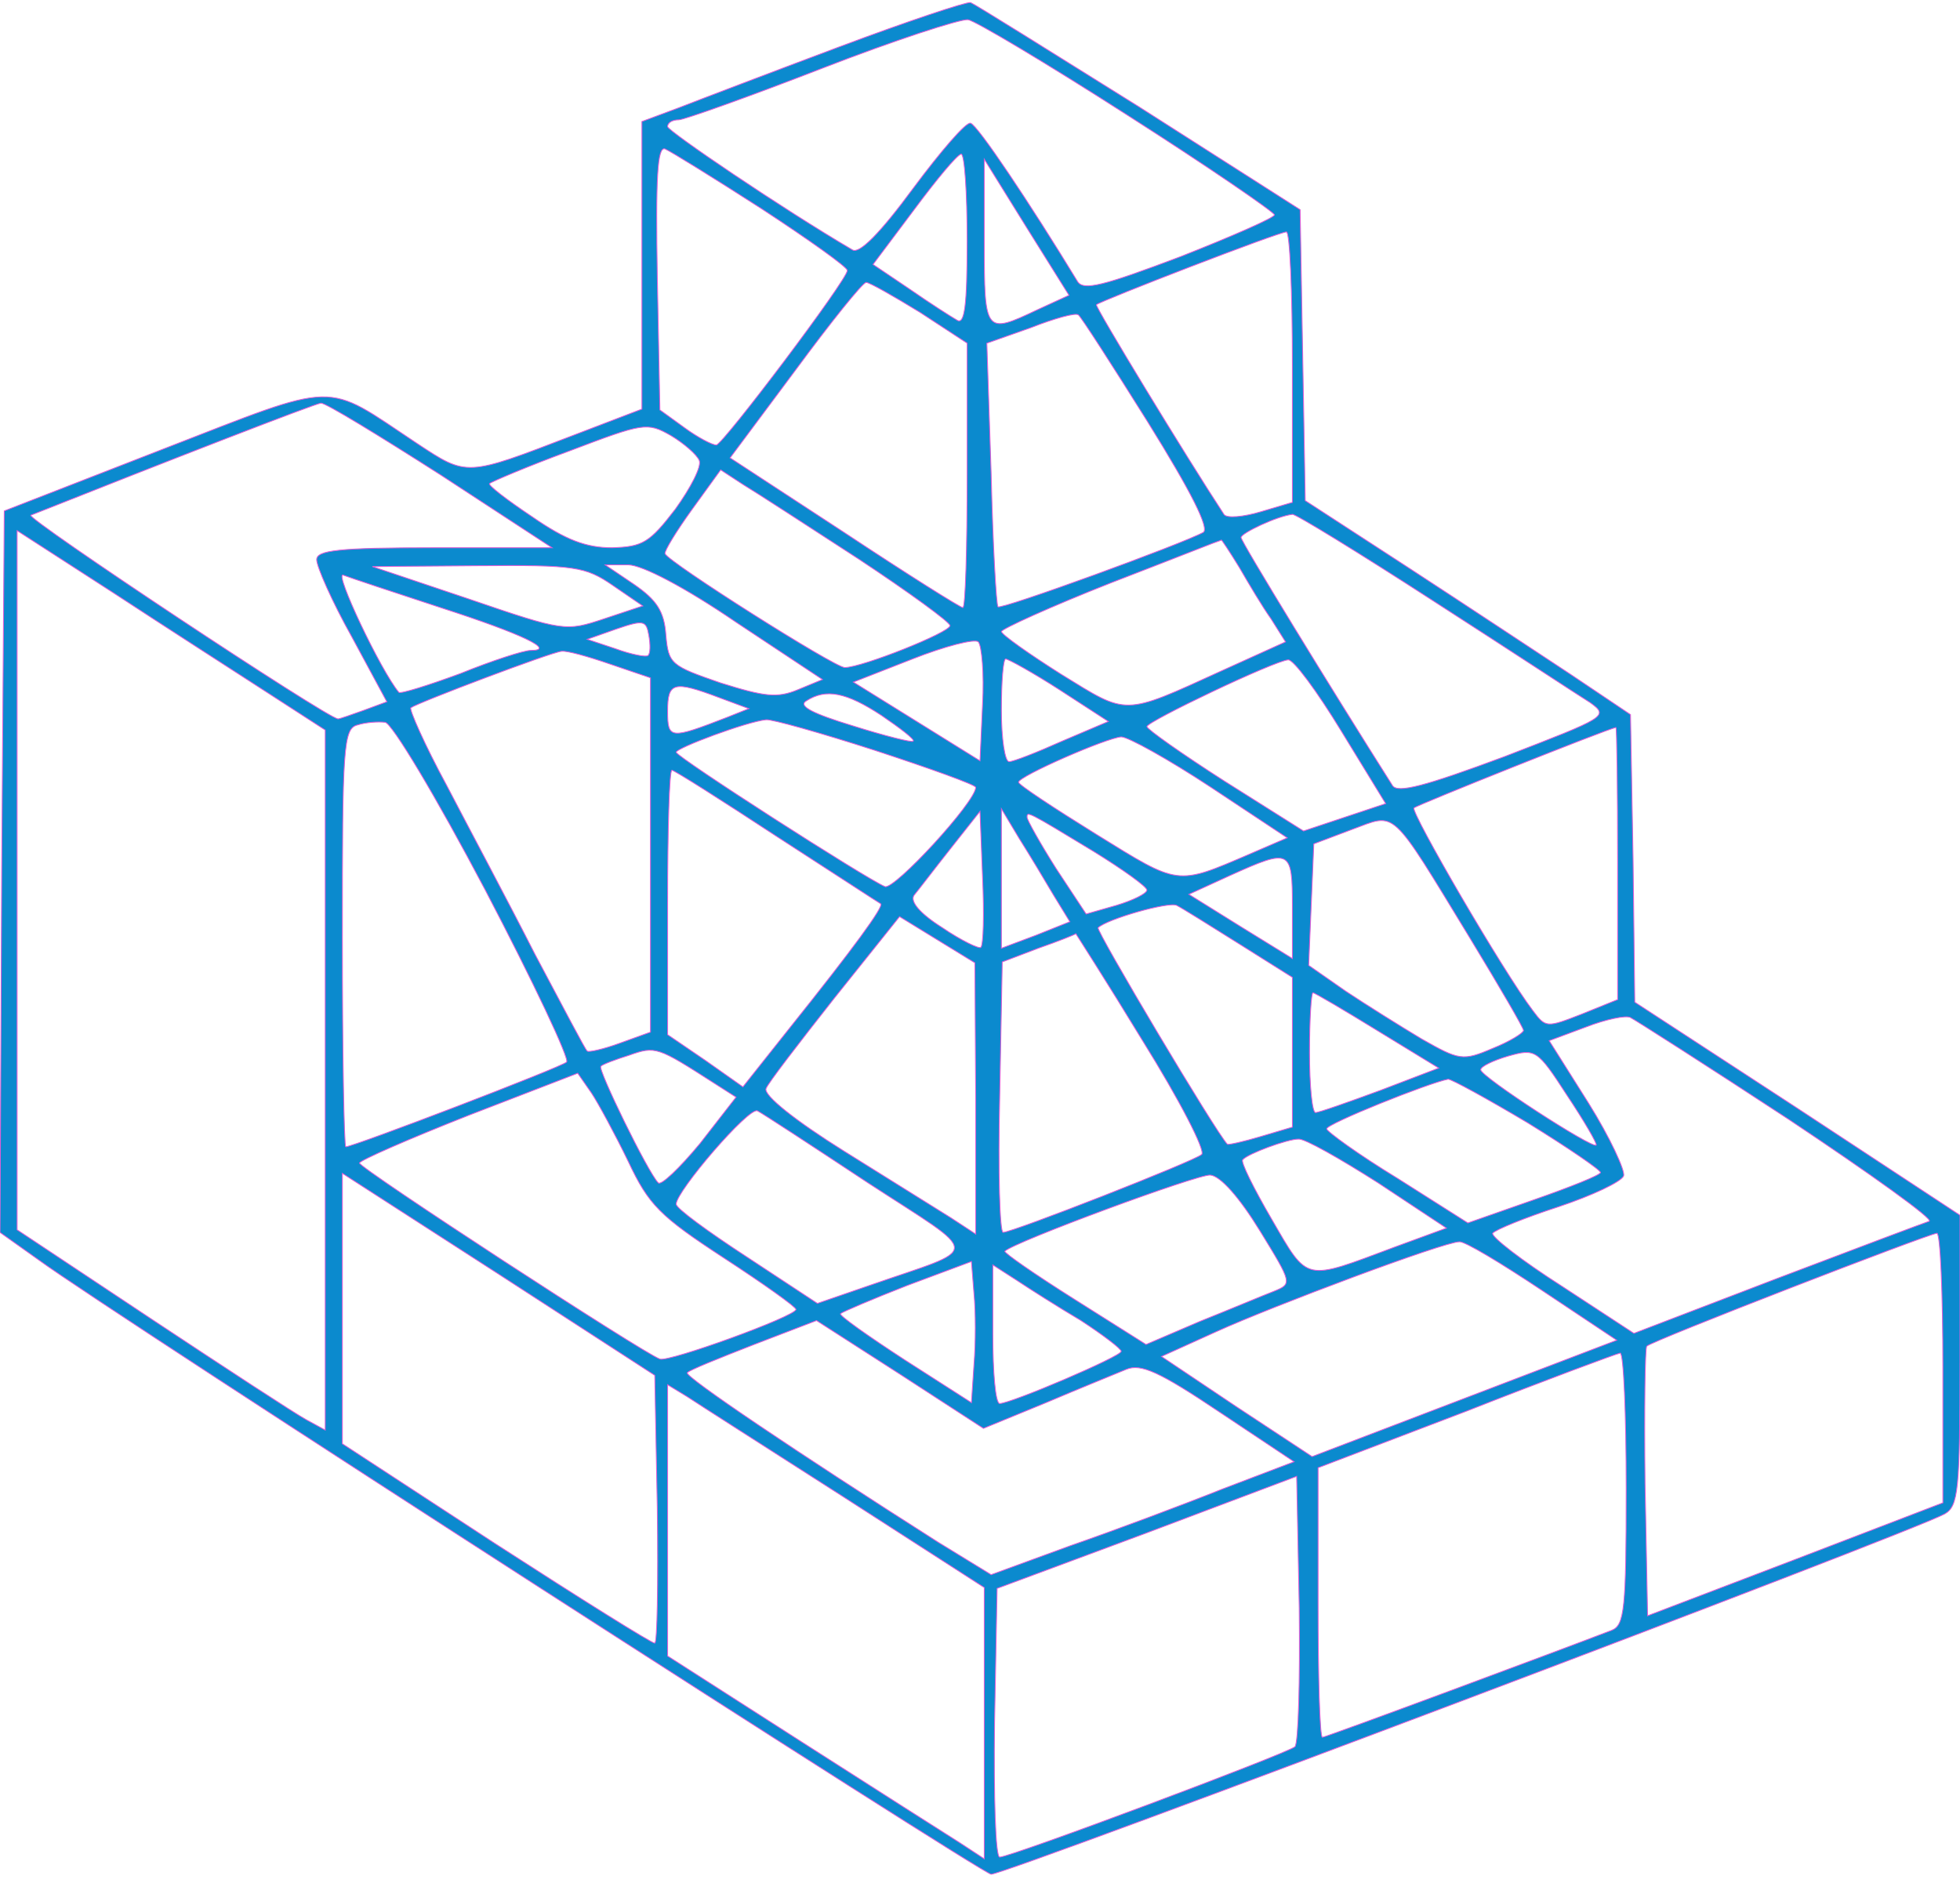 <?xml version="1.0" encoding="utf-8"?>
<svg version="1.0" width="229pt" height="220pt" viewBox="0 0 229 220" preserveAspectRatio="xMidYMid meet" xmlns="http://www.w3.org/2000/svg">
  <g transform="translate(0,220) scale(0.1,-0.1)" fill="#000000" stroke="none">
    <path d="M980 2145 c-80 -30 -164 -62 -187 -71 l-43 -16 0 -168 0 -168 -81 -31 c-125 -48 -123 -48 -182 -9 -110 73 -88 74 -297 -7 l-185 -72 -3 -421 -2 -422 45 -32 c86 -63 1103 -718 1113 -718 18 0 1072 398 1114 421 16 9 18 27 18 179 l0 170 -190 125 -190 124 -2 168 -3 168 -70 47 c-38 25 -124 82 -190 125 l-120 78 -3 170 -3 170 -188 120 c-104 65 -192 120 -197 122 -5 1 -74 -22 -154 -52z m338 -80 c94 -60 171 -113 171 -116 1 -3 -49 -25 -110 -49 -90 -34 -113 -40 -120 -29 -56 92 -117 183 -125 185 -5 2 -35 -33 -67 -76 -39 -53 -63 -77 -71 -72 -82 48 -216 139 -216 144 0 5 6 8 13 8 6 0 82 27 167 60 85 33 162 58 171 57 8 -1 92 -51 187 -112z m-428 -109 c55 -36 100 -68 100 -72 0 -11 -145 -203 -153 -204 -5 0 -22 9 -37 20 l-29 21 -3 154 c-2 118 0 154 9 151 7 -3 57 -34 113 -70z m240 -37 c0 -77 -3 -99 -12 -93 -7 4 -32 20 -55 36 l-43 29 48 64 c26 35 50 64 55 65 4 0 7 -45 7 -101z m82 -81 c-61 -29 -62 -28 -62 79 l0 97 49 -79 50 -80 -37 -17z m298 -66 l0 -159 -37 -11 c-20 -6 -40 -8 -43 -3 -44 67 -151 243 -149 245 6 5 213 85 222 85 4 1 7 -70 7 -157z m-435 63 l55 -36 0 -154 c0 -85 -2 -155 -5 -155 -3 0 -65 39 -139 88 l-133 87 76 102 c42 57 79 103 83 103 4 0 32 -16 63 -35z m266 -128 c51 -82 72 -124 65 -129 -23 -13 -237 -91 -240 -87 -2 2 -6 72 -8 156 l-5 152 51 18 c28 11 53 18 56 15 3 -2 39 -58 81 -125z m-826 -62 l130 -85 -137 0 c-113 0 -138 -3 -138 -14 0 -8 18 -49 41 -90 l41 -76 -27 -10 c-14 -5 -28 -10 -30 -10 -12 0 -366 235 -359 238 161 64 331 130 339 131 6 0 68 -38 140 -84z m302 17 c3 -7 -10 -32 -28 -57 -30 -39 -38 -44 -74 -45 -30 0 -54 9 -93 36 -30 20 -52 37 -50 39 2 2 44 20 93 38 87 33 91 34 119 18 15 -9 30 -22 33 -29z m186 -115 c59 -39 107 -74 107 -78 0 -8 -103 -49 -123 -49 -12 0 -206 123 -210 133 -1 3 13 26 31 51 l34 47 26 -17 c15 -9 75 -48 135 -87z m673 -50 c87 -56 169 -110 182 -118 22 -16 19 -17 -100 -63 -94 -35 -125 -43 -131 -34 -71 112 -177 285 -177 290 0 5 42 25 60 27 3 1 78 -45 166 -102z m-1364 -106 l68 -44 0 -409 0 -409 -22 12 c-13 7 -94 60 -180 117 l-158 105 0 409 0 408 113 -73 c61 -40 142 -92 179 -116z m1136 146 c11 -19 27 -46 37 -60 l17 -27 -75 -34 c-116 -53 -109 -52 -187 -4 -38 24 -69 46 -70 50 0 3 57 29 128 57 70 27 128 50 129 50 0 1 10 -14 21 -32z m-732 -21 l35 -24 -45 -15 c-45 -15 -47 -15 -158 23 l-113 38 123 1 c114 1 126 -1 158 -23z m144 -43 l101 -67 -29 -12 c-24 -10 -39 -8 -90 8 -58 20 -61 22 -64 56 -2 28 -11 41 -37 59 l-34 23 27 0 c16 0 66 -26 126 -67z m-345 17 c96 -31 135 -50 105 -50 -8 0 -45 -12 -82 -27 -38 -14 -70 -24 -72 -22 -21 25 -76 141 -65 137 8 -3 59 -20 114 -38z m242 -56 c-2 -2 -19 1 -38 8 l-33 11 34 12 c32 11 35 10 38 -7 2 -11 2 -22 -1 -24z m391 -57 l-3 -66 -74 46 -74 46 69 27 c38 15 73 24 77 20 4 -4 7 -37 5 -73z m-435 47 l47 -16 0 -207 0 -207 -36 -13 c-19 -7 -37 -11 -38 -9 -2 1 -29 53 -61 113 -31 61 -78 149 -103 197 -26 48 -44 89 -42 91 8 6 164 65 176 66 6 1 31 -6 57 -15z m525 -30 l57 -37 -54 -23 c-29 -13 -57 -24 -62 -24 -5 0 -9 27 -9 60 0 33 2 60 5 60 3 0 32 -16 63 -36z m329 -48 l52 -85 -48 -16 -48 -16 -92 58 c-50 32 -91 61 -91 64 0 6 149 77 165 78 6 1 34 -37 62 -83z m-727 39 l35 -13 -25 -10 c-67 -26 -70 -26 -70 7 0 34 7 36 60 16z m190 -21 c22 -15 39 -28 37 -30 -1 -2 -33 6 -71 18 -46 14 -64 23 -54 29 23 15 47 10 88 -17z m-463 -204 c56 -107 99 -198 95 -201 -6 -6 -249 -99 -258 -99 -2 0 -4 110 -4 244 0 224 1 245 18 249 9 3 24 4 32 3 8 -1 59 -86 117 -196z m456 163 c64 -21 117 -40 117 -43 0 -17 -95 -120 -106 -116 -22 9 -243 151 -244 157 0 5 83 36 105 38 6 1 63 -15 128 -36z m867 -132 l0 -159 -42 -17 c-41 -16 -42 -16 -57 4 -35 46 -143 232 -139 237 5 4 225 92 236 94 1 0 2 -72 2 -159z m-475 89 l89 -59 -44 -19 c-86 -37 -82 -37 -179 23 -50 31 -91 58 -91 61 0 7 103 52 120 53 8 0 55 -26 105 -59z m-508 -57 c65 -42 120 -78 122 -79 4 -3 -31 -51 -107 -146 l-54 -68 -44 31 -44 30 0 154 c0 85 2 155 5 155 3 0 58 -35 122 -77z m239 -130 c-2 -2 -23 8 -45 23 -27 17 -38 31 -33 38 5 6 24 31 43 55 l34 43 3 -77 c2 -43 1 -79 -2 -82z m85 61 l19 -31 -40 -16 -40 -15 0 81 0 82 21 -35 c12 -19 30 -49 40 -66z m47 51 c34 -21 62 -41 62 -45 0 -4 -16 -12 -36 -18 l-35 -10 -35 53 c-19 30 -34 57 -34 60 0 7 -1 8 78 -40z m440 -102 c34 -56 62 -104 62 -107 0 -3 -16 -13 -36 -21 -35 -15 -39 -14 -83 11 -25 15 -65 40 -89 56 l-43 30 3 71 3 71 45 17 c52 19 43 28 138 -128z m-208 37 l0 -60 -60 37 -61 38 48 22 c71 32 73 31 73 -37z m-62 -43 l62 -39 0 -87 0 -88 -37 -11 c-20 -6 -38 -10 -39 -9 -13 13 -154 250 -151 253 10 10 83 31 92 26 6 -3 38 -23 73 -45z m-308 -180 l0 -159 -29 19 c-16 10 -72 45 -125 78 -56 35 -94 65 -91 73 2 6 39 54 80 106 l76 95 44 -27 44 -27 1 -158z m195 67 c43 -69 74 -129 69 -133 -9 -8 -221 -91 -232 -91 -4 0 -6 71 -4 158 l3 158 42 16 c23 8 43 16 44 17 0 0 36 -56 78 -125z m274 12 l72 -44 -68 -26 c-38 -14 -72 -26 -76 -26 -4 0 -7 32 -7 70 0 39 2 70 4 70 2 0 36 -20 75 -44z m481 -104 c96 -64 170 -117 164 -119 -6 -2 -86 -32 -178 -67 l-167 -64 -84 55 c-47 30 -83 58 -81 62 3 4 37 18 77 31 39 13 73 29 76 36 2 6 -16 45 -41 85 l-46 73 43 16 c23 9 47 14 52 11 6 -3 89 -56 185 -119z m-1255 42 l25 -16 -42 -54 c-24 -29 -46 -50 -49 -46 -12 12 -71 133 -67 136 1 2 17 8 33 13 31 11 33 10 100 -33z m1030 -72 c-4 -5 -135 80 -135 88 0 4 15 11 32 16 32 9 34 8 69 -46 20 -30 35 -56 34 -58z m-1131 -19 c24 -51 37 -64 112 -113 46 -30 84 -57 84 -60 0 -8 -149 -62 -159 -58 -20 7 -351 223 -351 229 0 3 57 28 128 56 l127 49 16 -23 c8 -12 28 -49 43 -80z m1051 45 c47 -29 85 -55 85 -58 0 -3 -35 -17 -78 -32 l-77 -27 -82 52 c-46 28 -83 55 -83 58 0 6 120 54 142 58 4 0 46 -23 93 -51z m-771 -70 c135 -88 134 -74 2 -120 l-61 -21 -82 54 c-46 30 -83 57 -83 62 0 15 85 114 95 109 6 -3 64 -41 129 -84z m596 0 l80 -53 -60 -22 c-107 -40 -101 -42 -144 32 -21 36 -37 68 -34 70 6 7 52 24 65 24 7 1 49 -23 93 -51z m-842 -382 c1 -86 0 -156 -3 -156 -4 0 -87 52 -186 116 l-179 117 0 158 0 158 183 -118 182 -118 3 -157z m704 326 c38 -62 38 -62 16 -71 -13 -5 -51 -21 -86 -35 l-63 -27 -84 53 c-46 29 -82 54 -81 56 11 11 225 90 240 89 12 -1 34 -26 58 -65z m798 -160 l0 -158 -172 -66 -173 -66 -3 155 c-1 86 0 158 2 160 5 6 328 131 339 132 4 1 7 -70 7 -157z m-468 90 l87 -58 -178 -68 -178 -68 -88 58 -88 59 64 29 c66 30 266 105 284 105 6 1 49 -25 97 -57z m-664 -86 l-3 -45 -78 50 c-43 28 -77 52 -75 54 2 2 37 17 78 33 l75 28 3 -38 c2 -20 2 -58 0 -82z m125 51 c26 -17 47 -33 47 -36 0 -6 -129 -61 -142 -61 -5 0 -8 37 -8 81 l0 81 28 -18 c15 -10 48 -31 75 -47z m-41 -96 c40 17 82 34 94 39 17 7 39 -3 109 -50 l87 -58 -84 -32 c-45 -18 -125 -48 -177 -66 l-93 -34 -62 38 c-165 105 -297 194 -293 198 2 3 37 17 78 33 l73 28 98 -63 97 -63 73 30z m678 -100 c0 -142 -2 -160 -17 -166 -57 -22 -334 -125 -338 -125 -3 0 -5 71 -5 158 l0 157 173 66 c94 37 175 67 180 68 4 0 7 -71 7 -158z m-913 -11 l163 -105 0 -158 0 -159 -29 19 c-16 10 -99 63 -185 118 l-156 100 0 159 0 158 23 -14 c12 -8 95 -61 184 -118z m526 -291 c-9 -8 -332 -129 -345 -129 -5 0 -7 71 -6 157 l3 157 175 65 175 66 3 -154 c1 -85 -1 -158 -5 -162z" style="paint-order: fill markers; stroke: rgb(220, 93, 214); fill: rgb(11, 138, 206);"/>
  </g>
</svg>